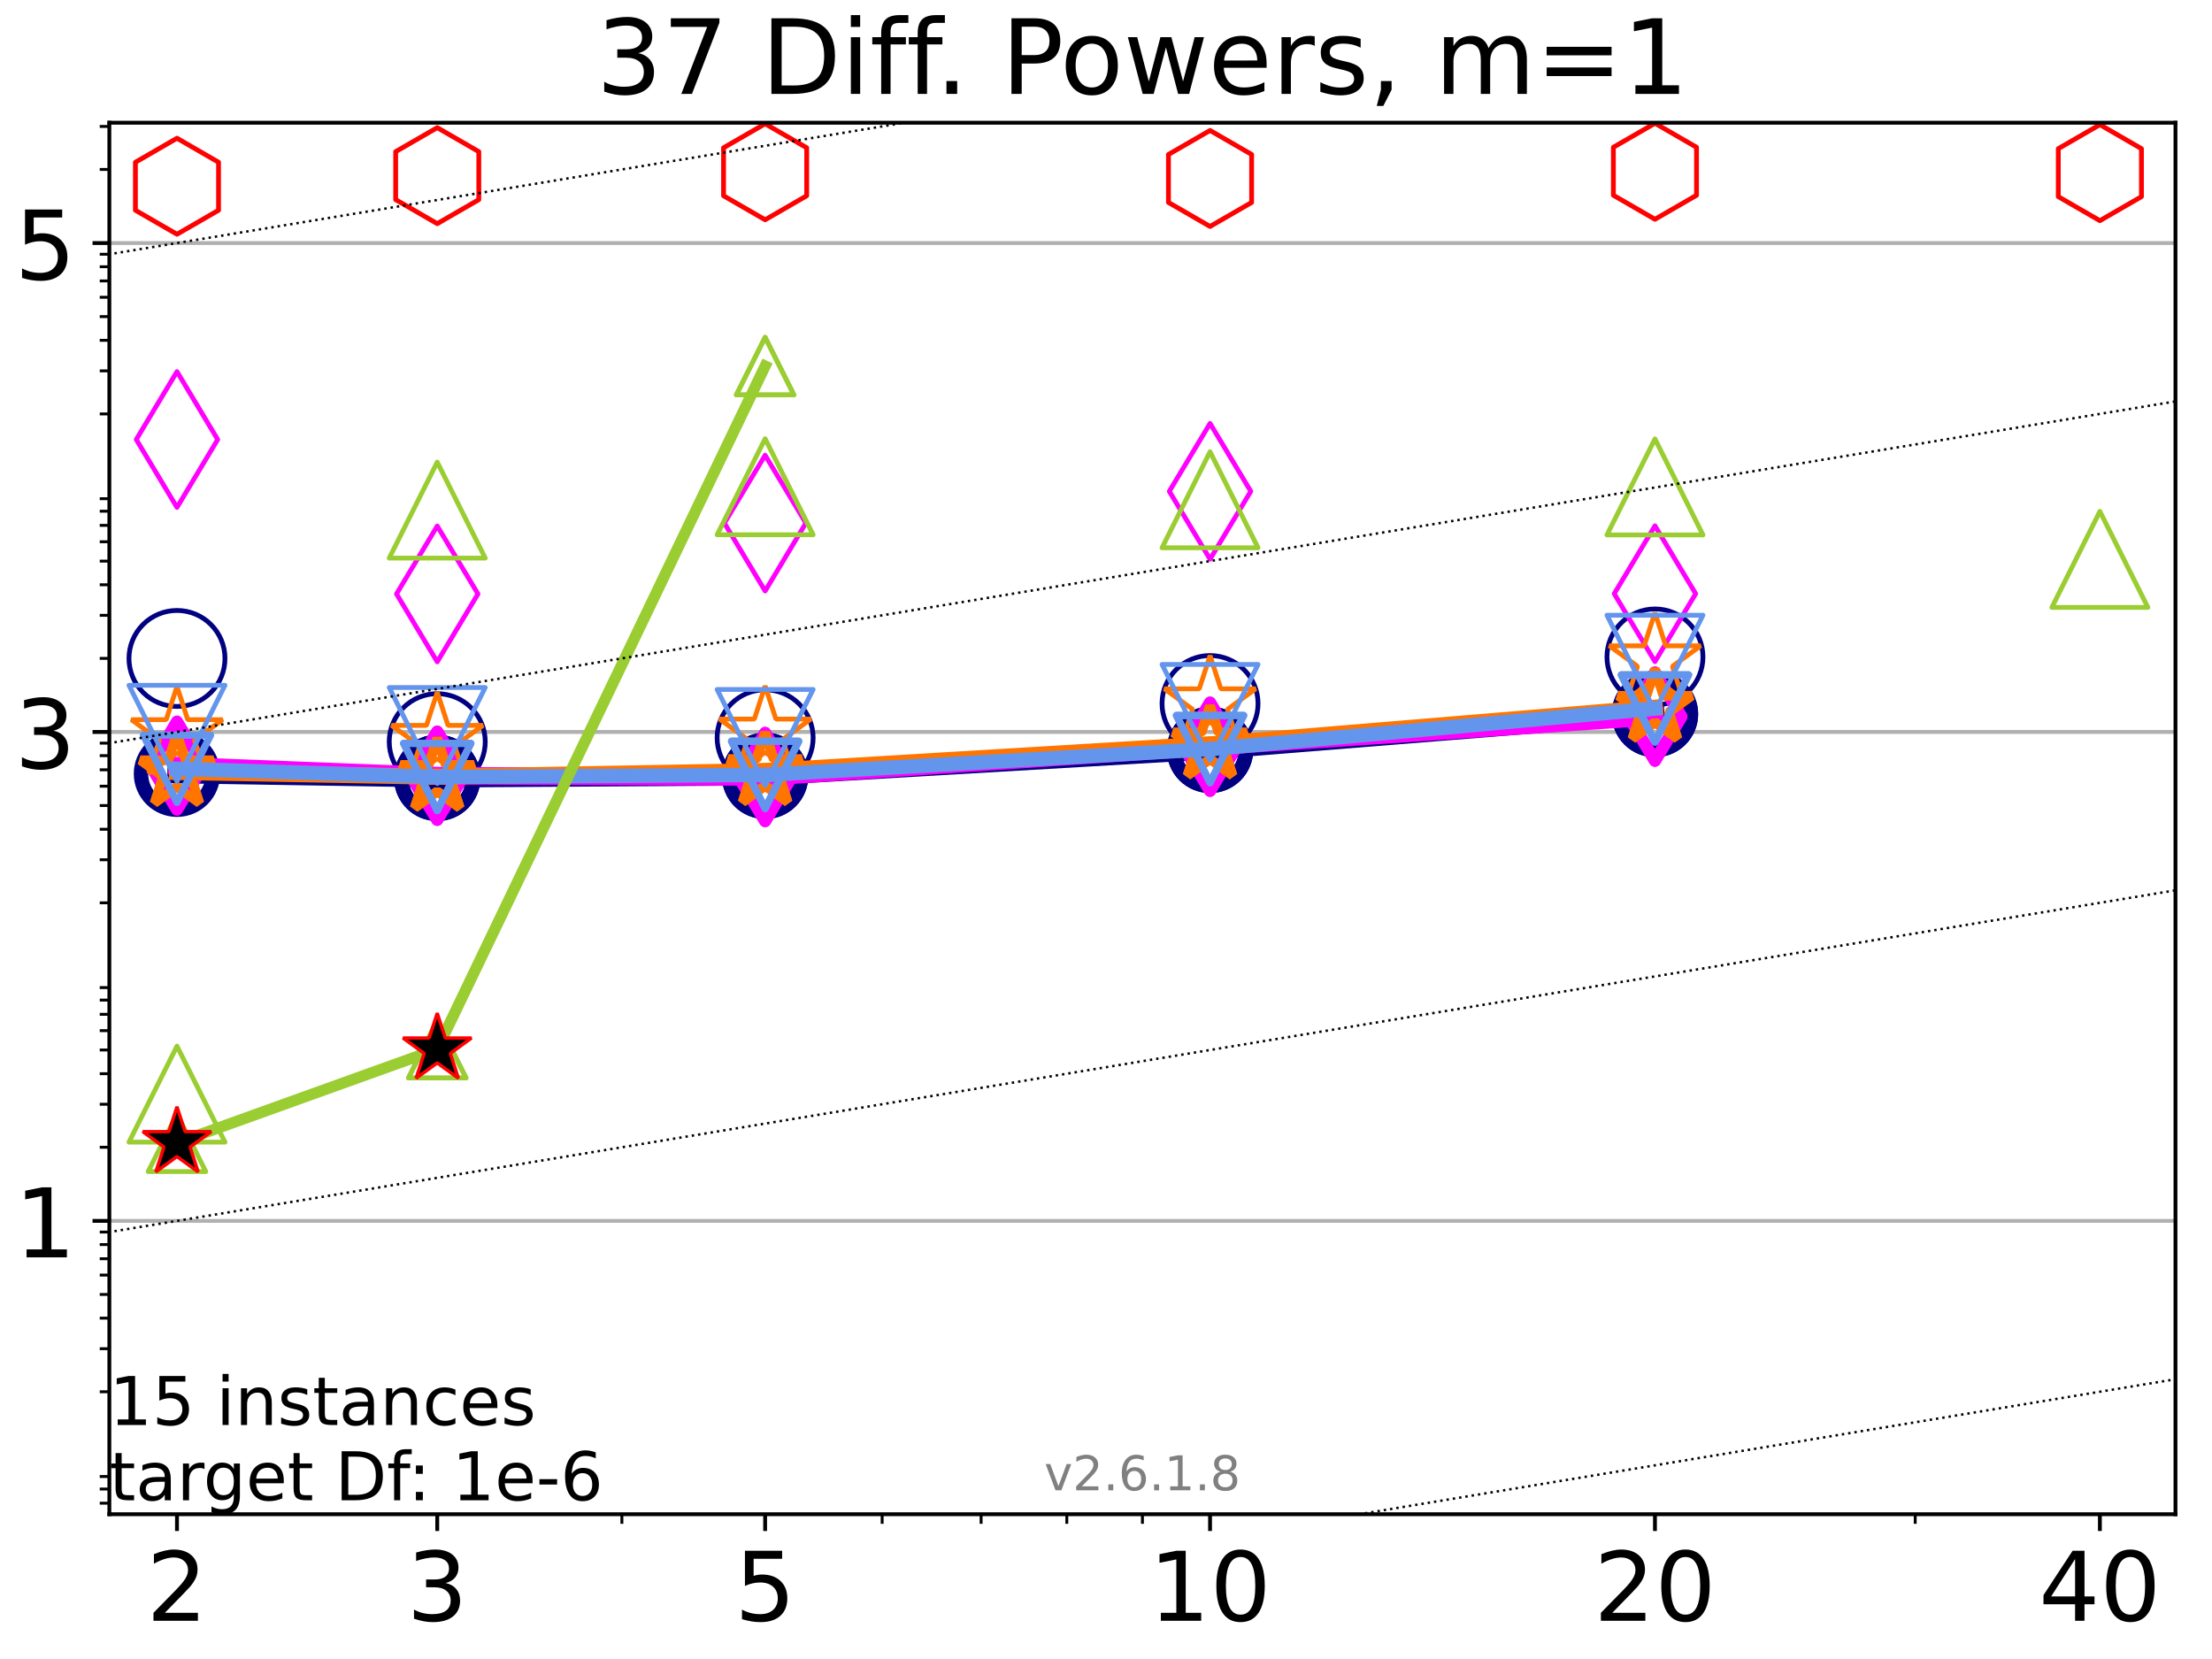 <?xml version="1.0" encoding="utf-8" standalone="no"?>
<!DOCTYPE svg PUBLIC "-//W3C//DTD SVG 1.1//EN"
  "http://www.w3.org/Graphics/SVG/1.1/DTD/svg11.dtd">
<!-- Created with matplotlib (https://matplotlib.org/) -->
<svg height="345.6pt" version="1.1" viewBox="0 0 460.8 345.6" width="460.8pt" xmlns="http://www.w3.org/2000/svg" xmlns:xlink="http://www.w3.org/1999/xlink">
 <defs>
  <style type="text/css">*{stroke-linecap:butt;stroke-linejoin:round;}</style>
 </defs>
 <g id="figure_1">
  <g id="patch_1">
   <path d="M 0 345.6 
L 460.8 345.6 
L 460.8 0 
L 0 0 
z
" style="fill:#ffffff;"/>
  </g>
  <g id="axes_1">
   <g id="patch_2">
    <path d="M 22.78 315.44 
L 453.192 315.44 
L 453.192 25.56 
L 22.78 25.56 
z
" style="fill:#ffffff;"/>
   </g>
   <g id="matplotlib.axis_1">
    <g id="xtick_1">
     <g id="line2d_1">
      <defs>
       <path d="M 0 0 
L 0 3.5 
" id="mad4f444650" style="stroke:#000000;stroke-width:0.8;"/>
      </defs>
      <g>
       <use style="stroke:#000000;stroke-width:0.8;" x="36.868" xlink:href="#mad4f444650" y="315.44"/>
      </g>
     </g>
     <g id="text_1">
      <!-- 2 -->
      <g transform="translate(30.506 337.637)scale(0.2 -0.2)">
       <defs>
        <path d="M 19.188 8.297 
L 53.609 8.297 
L 53.609 0 
L 7.328 0 
L 7.328 8.297 
Q 12.938 14.109 22.625 23.891 
Q 32.328 33.688 34.812 36.531 
Q 39.547 41.844 41.422 45.531 
Q 43.312 49.219 43.312 52.781 
Q 43.312 58.594 39.234 62.25 
Q 35.156 65.922 28.609 65.922 
Q 23.969 65.922 18.812 64.312 
Q 13.672 62.703 7.812 59.422 
L 7.812 69.391 
Q 13.766 71.781 18.938 73 
Q 24.125 74.219 28.422 74.219 
Q 39.75 74.219 46.484 68.547 
Q 53.219 62.891 53.219 53.422 
Q 53.219 48.922 51.531 44.891 
Q 49.859 40.875 45.406 35.406 
Q 44.188 33.984 37.641 27.219 
Q 31.109 20.453 19.188 8.297 
z
" id="DejaVuSans-50"/>
       </defs>
       <use xlink:href="#DejaVuSans-50"/>
      </g>
     </g>
    </g>
    <g id="xtick_2">
     <g id="line2d_2">
      <g>
       <use style="stroke:#000000;stroke-width:0.8;" x="91.085" xlink:href="#mad4f444650" y="315.44"/>
      </g>
     </g>
     <g id="text_2">
      <!-- 3 -->
      <g transform="translate(84.723 337.637)scale(0.2 -0.2)">
       <defs>
        <path d="M 40.578 39.312 
Q 47.656 37.797 51.625 33 
Q 55.609 28.219 55.609 21.188 
Q 55.609 10.406 48.188 4.484 
Q 40.766 -1.422 27.094 -1.422 
Q 22.516 -1.422 17.656 -0.516 
Q 12.797 0.391 7.625 2.203 
L 7.625 11.719 
Q 11.719 9.328 16.594 8.109 
Q 21.484 6.891 26.812 6.891 
Q 36.078 6.891 40.938 10.547 
Q 45.797 14.203 45.797 21.188 
Q 45.797 27.641 41.281 31.266 
Q 36.766 34.906 28.719 34.906 
L 20.219 34.906 
L 20.219 43.016 
L 29.109 43.016 
Q 36.375 43.016 40.234 45.922 
Q 44.094 48.828 44.094 54.297 
Q 44.094 59.906 40.109 62.906 
Q 36.141 65.922 28.719 65.922 
Q 24.656 65.922 20.016 65.031 
Q 15.375 64.156 9.812 62.312 
L 9.812 71.094 
Q 15.438 72.656 20.344 73.438 
Q 25.25 74.219 29.594 74.219 
Q 40.828 74.219 47.359 69.109 
Q 53.906 64.016 53.906 55.328 
Q 53.906 49.266 50.438 45.094 
Q 46.969 40.922 40.578 39.312 
z
" id="DejaVuSans-51"/>
       </defs>
       <use xlink:href="#DejaVuSans-51"/>
      </g>
     </g>
    </g>
    <g id="xtick_3">
     <g id="line2d_3">
      <g>
       <use style="stroke:#000000;stroke-width:0.8;" x="159.39" xlink:href="#mad4f444650" y="315.44"/>
      </g>
     </g>
     <g id="text_3">
      <!-- 5 -->
      <g transform="translate(153.028 337.637)scale(0.2 -0.2)">
       <defs>
        <path d="M 10.797 72.906 
L 49.516 72.906 
L 49.516 64.594 
L 19.828 64.594 
L 19.828 46.734 
Q 21.969 47.469 24.109 47.828 
Q 26.266 48.188 28.422 48.188 
Q 40.625 48.188 47.75 41.5 
Q 54.891 34.812 54.891 23.391 
Q 54.891 11.625 47.562 5.094 
Q 40.234 -1.422 26.906 -1.422 
Q 22.312 -1.422 17.547 -0.641 
Q 12.797 0.141 7.719 1.703 
L 7.719 11.625 
Q 12.109 9.234 16.797 8.062 
Q 21.484 6.891 26.703 6.891 
Q 35.156 6.891 40.078 11.328 
Q 45.016 15.766 45.016 23.391 
Q 45.016 31 40.078 35.438 
Q 35.156 39.891 26.703 39.891 
Q 22.75 39.891 18.812 39.016 
Q 14.891 38.141 10.797 36.281 
z
" id="DejaVuSans-53"/>
       </defs>
       <use xlink:href="#DejaVuSans-53"/>
      </g>
     </g>
    </g>
    <g id="xtick_4">
     <g id="line2d_4">
      <g>
       <use style="stroke:#000000;stroke-width:0.8;" x="252.074" xlink:href="#mad4f444650" y="315.44"/>
      </g>
     </g>
     <g id="text_4">
      <!-- 10 -->
      <g transform="translate(239.349 337.637)scale(0.2 -0.2)">
       <defs>
        <path d="M 12.406 8.297 
L 28.516 8.297 
L 28.516 63.922 
L 10.984 60.406 
L 10.984 69.391 
L 28.422 72.906 
L 38.281 72.906 
L 38.281 8.297 
L 54.391 8.297 
L 54.391 0 
L 12.406 0 
z
" id="DejaVuSans-49"/>
        <path d="M 31.781 66.406 
Q 24.172 66.406 20.328 58.906 
Q 16.5 51.422 16.5 36.375 
Q 16.5 21.391 20.328 13.891 
Q 24.172 6.391 31.781 6.391 
Q 39.453 6.391 43.281 13.891 
Q 47.125 21.391 47.125 36.375 
Q 47.125 51.422 43.281 58.906 
Q 39.453 66.406 31.781 66.406 
z
M 31.781 74.219 
Q 44.047 74.219 50.516 64.516 
Q 56.984 54.828 56.984 36.375 
Q 56.984 17.969 50.516 8.266 
Q 44.047 -1.422 31.781 -1.422 
Q 19.531 -1.422 13.062 8.266 
Q 6.594 17.969 6.594 36.375 
Q 6.594 54.828 13.062 64.516 
Q 19.531 74.219 31.781 74.219 
z
" id="DejaVuSans-48"/>
       </defs>
       <use xlink:href="#DejaVuSans-49"/>
       <use x="63.623" xlink:href="#DejaVuSans-48"/>
      </g>
     </g>
    </g>
    <g id="xtick_5">
     <g id="line2d_5">
      <g>
       <use style="stroke:#000000;stroke-width:0.8;" x="344.758" xlink:href="#mad4f444650" y="315.44"/>
      </g>
     </g>
     <g id="text_5">
      <!-- 20 -->
      <g transform="translate(332.033 337.637)scale(0.2 -0.2)">
       <use xlink:href="#DejaVuSans-50"/>
       <use x="63.623" xlink:href="#DejaVuSans-48"/>
      </g>
     </g>
    </g>
    <g id="xtick_6">
     <g id="line2d_6">
      <g>
       <use style="stroke:#000000;stroke-width:0.8;" x="437.443" xlink:href="#mad4f444650" y="315.44"/>
      </g>
     </g>
     <g id="text_6">
      <!-- 40 -->
      <g transform="translate(424.718 337.637)scale(0.2 -0.2)">
       <defs>
        <path d="M 37.797 64.312 
L 12.891 25.391 
L 37.797 25.391 
z
M 35.203 72.906 
L 47.609 72.906 
L 47.609 25.391 
L 58.016 25.391 
L 58.016 17.188 
L 47.609 17.188 
L 47.609 0 
L 37.797 0 
L 37.797 17.188 
L 4.891 17.188 
L 4.891 26.703 
z
" id="DejaVuSans-52"/>
       </defs>
       <use xlink:href="#DejaVuSans-52"/>
       <use x="63.623" xlink:href="#DejaVuSans-48"/>
      </g>
     </g>
    </g>
    <g id="xtick_7">
     <g id="line2d_7">
      <defs>
       <path d="M 0 0 
L 0 2 
" id="m90a7a5f517" style="stroke:#000000;stroke-width:0.6;"/>
      </defs>
      <g>
       <use style="stroke:#000000;stroke-width:0.6;" x="129.552" xlink:href="#m90a7a5f517" y="315.44"/>
      </g>
     </g>
    </g>
    <g id="xtick_8">
     <g id="line2d_8">
      <g>
       <use style="stroke:#000000;stroke-width:0.6;" x="183.769" xlink:href="#m90a7a5f517" y="315.44"/>
      </g>
     </g>
    </g>
    <g id="xtick_9">
     <g id="line2d_9">
      <g>
       <use style="stroke:#000000;stroke-width:0.6;" x="204.381" xlink:href="#m90a7a5f517" y="315.44"/>
      </g>
     </g>
    </g>
    <g id="xtick_10">
     <g id="line2d_10">
      <g>
       <use style="stroke:#000000;stroke-width:0.6;" x="222.237" xlink:href="#m90a7a5f517" y="315.44"/>
      </g>
     </g>
    </g>
    <g id="xtick_11">
     <g id="line2d_11">
      <g>
       <use style="stroke:#000000;stroke-width:0.6;" x="237.986" xlink:href="#m90a7a5f517" y="315.44"/>
      </g>
     </g>
    </g>
    <g id="xtick_12">
     <g id="line2d_12">
      <g>
       <use style="stroke:#000000;stroke-width:0.6;" x="398.975" xlink:href="#m90a7a5f517" y="315.44"/>
      </g>
     </g>
    </g>
   </g>
   <g id="matplotlib.axis_2">
    <g id="ytick_1">
     <g id="line2d_13">
      <path clip-path="url(#p03f5620f26)" d="M 22.78 254.33 
L 453.192 254.33 
" style="fill:none;stroke:#b0b0b0;stroke-linecap:square;stroke-width:0.8;"/>
     </g>
     <g id="line2d_14">
      <defs>
       <path d="M 0 0 
L -3.5 0 
" id="me584ce0403" style="stroke:#000000;stroke-width:0.8;"/>
      </defs>
      <g>
       <use style="stroke:#000000;stroke-width:0.8;" x="22.78" xlink:href="#me584ce0403" y="254.33"/>
      </g>
     </g>
     <g id="text_7">
      <!-- 1 -->
      <g transform="translate(3.055 261.929)scale(0.2 -0.2)">
       <use xlink:href="#DejaVuSans-49"/>
      </g>
     </g>
    </g>
    <g id="ytick_2">
     <g id="line2d_15">
      <path clip-path="url(#p03f5620f26)" d="M 22.78 152.481 
L 453.192 152.481 
" style="fill:none;stroke:#b0b0b0;stroke-linecap:square;stroke-width:0.8;"/>
     </g>
     <g id="line2d_16">
      <g>
       <use style="stroke:#000000;stroke-width:0.8;" x="22.78" xlink:href="#me584ce0403" y="152.481"/>
      </g>
     </g>
     <g id="text_8">
      <!-- 3 -->
      <g transform="translate(3.055 160.079)scale(0.2 -0.2)">
       <use xlink:href="#DejaVuSans-51"/>
      </g>
     </g>
    </g>
    <g id="ytick_3">
     <g id="line2d_17">
      <path clip-path="url(#p03f5620f26)" d="M 22.78 50.631 
L 453.192 50.631 
" style="fill:none;stroke:#b0b0b0;stroke-linecap:square;stroke-width:0.8;"/>
     </g>
     <g id="line2d_18">
      <g>
       <use style="stroke:#000000;stroke-width:0.8;" x="22.78" xlink:href="#me584ce0403" y="50.631"/>
      </g>
     </g>
     <g id="text_9">
      <!-- 5 -->
      <g transform="translate(3.055 58.23)scale(0.2 -0.2)">
       <use xlink:href="#DejaVuSans-53"/>
      </g>
     </g>
    </g>
    <g id="ytick_4">
     <g id="line2d_19">
      <defs>
       <path d="M 0 0 
L -2 0 
" id="m2e95dcf66e" style="stroke:#000000;stroke-width:0.6;"/>
      </defs>
      <g>
       <use style="stroke:#000000;stroke-width:0.6;" x="22.78" xlink:href="#m2e95dcf66e" y="313.143"/>
      </g>
     </g>
    </g>
    <g id="ytick_5">
     <g id="line2d_20">
      <g>
       <use style="stroke:#000000;stroke-width:0.6;" x="22.78" xlink:href="#m2e95dcf66e" y="310.19"/>
      </g>
     </g>
    </g>
    <g id="ytick_6">
     <g id="line2d_21">
      <g>
       <use style="stroke:#000000;stroke-width:0.6;" x="22.78" xlink:href="#m2e95dcf66e" y="307.585"/>
      </g>
     </g>
    </g>
    <g id="ytick_7">
     <g id="line2d_22">
      <g>
       <use style="stroke:#000000;stroke-width:0.6;" x="22.78" xlink:href="#m2e95dcf66e" y="289.925"/>
      </g>
     </g>
    </g>
    <g id="ytick_8">
     <g id="line2d_23">
      <g>
       <use style="stroke:#000000;stroke-width:0.6;" x="22.78" xlink:href="#m2e95dcf66e" y="280.958"/>
      </g>
     </g>
    </g>
    <g id="ytick_9">
     <g id="line2d_24">
      <g>
       <use style="stroke:#000000;stroke-width:0.6;" x="22.78" xlink:href="#m2e95dcf66e" y="274.595"/>
      </g>
     </g>
    </g>
    <g id="ytick_10">
     <g id="line2d_25">
      <g>
       <use style="stroke:#000000;stroke-width:0.6;" x="22.78" xlink:href="#m2e95dcf66e" y="269.66"/>
      </g>
     </g>
    </g>
    <g id="ytick_11">
     <g id="line2d_26">
      <g>
       <use style="stroke:#000000;stroke-width:0.6;" x="22.78" xlink:href="#m2e95dcf66e" y="265.628"/>
      </g>
     </g>
    </g>
    <g id="ytick_12">
     <g id="line2d_27">
      <g>
       <use style="stroke:#000000;stroke-width:0.6;" x="22.78" xlink:href="#m2e95dcf66e" y="262.219"/>
      </g>
     </g>
    </g>
    <g id="ytick_13">
     <g id="line2d_28">
      <g>
       <use style="stroke:#000000;stroke-width:0.6;" x="22.78" xlink:href="#m2e95dcf66e" y="259.265"/>
      </g>
     </g>
    </g>
    <g id="ytick_14">
     <g id="line2d_29">
      <g>
       <use style="stroke:#000000;stroke-width:0.6;" x="22.78" xlink:href="#m2e95dcf66e" y="256.66"/>
      </g>
     </g>
    </g>
    <g id="ytick_15">
     <g id="line2d_30">
      <g>
       <use style="stroke:#000000;stroke-width:0.6;" x="22.78" xlink:href="#m2e95dcf66e" y="239"/>
      </g>
     </g>
    </g>
    <g id="ytick_16">
     <g id="line2d_31">
      <g>
       <use style="stroke:#000000;stroke-width:0.6;" x="22.78" xlink:href="#m2e95dcf66e" y="230.033"/>
      </g>
     </g>
    </g>
    <g id="ytick_17">
     <g id="line2d_32">
      <g>
       <use style="stroke:#000000;stroke-width:0.6;" x="22.78" xlink:href="#m2e95dcf66e" y="223.671"/>
      </g>
     </g>
    </g>
    <g id="ytick_18">
     <g id="line2d_33">
      <g>
       <use style="stroke:#000000;stroke-width:0.6;" x="22.78" xlink:href="#m2e95dcf66e" y="218.735"/>
      </g>
     </g>
    </g>
    <g id="ytick_19">
     <g id="line2d_34">
      <g>
       <use style="stroke:#000000;stroke-width:0.6;" x="22.78" xlink:href="#m2e95dcf66e" y="214.703"/>
      </g>
     </g>
    </g>
    <g id="ytick_20">
     <g id="line2d_35">
      <g>
       <use style="stroke:#000000;stroke-width:0.6;" x="22.78" xlink:href="#m2e95dcf66e" y="211.294"/>
      </g>
     </g>
    </g>
    <g id="ytick_21">
     <g id="line2d_36">
      <g>
       <use style="stroke:#000000;stroke-width:0.6;" x="22.78" xlink:href="#m2e95dcf66e" y="208.341"/>
      </g>
     </g>
    </g>
    <g id="ytick_22">
     <g id="line2d_37">
      <g>
       <use style="stroke:#000000;stroke-width:0.6;" x="22.78" xlink:href="#m2e95dcf66e" y="205.736"/>
      </g>
     </g>
    </g>
    <g id="ytick_23">
     <g id="line2d_38">
      <g>
       <use style="stroke:#000000;stroke-width:0.6;" x="22.78" xlink:href="#m2e95dcf66e" y="188.076"/>
      </g>
     </g>
    </g>
    <g id="ytick_24">
     <g id="line2d_39">
      <g>
       <use style="stroke:#000000;stroke-width:0.6;" x="22.78" xlink:href="#m2e95dcf66e" y="179.108"/>
      </g>
     </g>
    </g>
    <g id="ytick_25">
     <g id="line2d_40">
      <g>
       <use style="stroke:#000000;stroke-width:0.6;" x="22.78" xlink:href="#m2e95dcf66e" y="172.746"/>
      </g>
     </g>
    </g>
    <g id="ytick_26">
     <g id="line2d_41">
      <g>
       <use style="stroke:#000000;stroke-width:0.6;" x="22.78" xlink:href="#m2e95dcf66e" y="167.811"/>
      </g>
     </g>
    </g>
    <g id="ytick_27">
     <g id="line2d_42">
      <g>
       <use style="stroke:#000000;stroke-width:0.6;" x="22.78" xlink:href="#m2e95dcf66e" y="163.778"/>
      </g>
     </g>
    </g>
    <g id="ytick_28">
     <g id="line2d_43">
      <g>
       <use style="stroke:#000000;stroke-width:0.6;" x="22.78" xlink:href="#m2e95dcf66e" y="160.369"/>
      </g>
     </g>
    </g>
    <g id="ytick_29">
     <g id="line2d_44">
      <g>
       <use style="stroke:#000000;stroke-width:0.6;" x="22.78" xlink:href="#m2e95dcf66e" y="157.416"/>
      </g>
     </g>
    </g>
    <g id="ytick_30">
     <g id="line2d_45">
      <g>
       <use style="stroke:#000000;stroke-width:0.6;" x="22.78" xlink:href="#m2e95dcf66e" y="154.811"/>
      </g>
     </g>
    </g>
    <g id="ytick_31">
     <g id="line2d_46">
      <g>
       <use style="stroke:#000000;stroke-width:0.6;" x="22.78" xlink:href="#m2e95dcf66e" y="137.151"/>
      </g>
     </g>
    </g>
    <g id="ytick_32">
     <g id="line2d_47">
      <g>
       <use style="stroke:#000000;stroke-width:0.6;" x="22.78" xlink:href="#m2e95dcf66e" y="128.184"/>
      </g>
     </g>
    </g>
    <g id="ytick_33">
     <g id="line2d_48">
      <g>
       <use style="stroke:#000000;stroke-width:0.6;" x="22.78" xlink:href="#m2e95dcf66e" y="121.821"/>
      </g>
     </g>
    </g>
    <g id="ytick_34">
     <g id="line2d_49">
      <g>
       <use style="stroke:#000000;stroke-width:0.6;" x="22.78" xlink:href="#m2e95dcf66e" y="116.886"/>
      </g>
     </g>
    </g>
    <g id="ytick_35">
     <g id="line2d_50">
      <g>
       <use style="stroke:#000000;stroke-width:0.6;" x="22.78" xlink:href="#m2e95dcf66e" y="112.854"/>
      </g>
     </g>
    </g>
    <g id="ytick_36">
     <g id="line2d_51">
      <g>
       <use style="stroke:#000000;stroke-width:0.6;" x="22.78" xlink:href="#m2e95dcf66e" y="109.444"/>
      </g>
     </g>
    </g>
    <g id="ytick_37">
     <g id="line2d_52">
      <g>
       <use style="stroke:#000000;stroke-width:0.6;" x="22.78" xlink:href="#m2e95dcf66e" y="106.491"/>
      </g>
     </g>
    </g>
    <g id="ytick_38">
     <g id="line2d_53">
      <g>
       <use style="stroke:#000000;stroke-width:0.6;" x="22.78" xlink:href="#m2e95dcf66e" y="103.886"/>
      </g>
     </g>
    </g>
    <g id="ytick_39">
     <g id="line2d_54">
      <g>
       <use style="stroke:#000000;stroke-width:0.6;" x="22.78" xlink:href="#m2e95dcf66e" y="86.226"/>
      </g>
     </g>
    </g>
    <g id="ytick_40">
     <g id="line2d_55">
      <g>
       <use style="stroke:#000000;stroke-width:0.6;" x="22.78" xlink:href="#m2e95dcf66e" y="77.259"/>
      </g>
     </g>
    </g>
    <g id="ytick_41">
     <g id="line2d_56">
      <g>
       <use style="stroke:#000000;stroke-width:0.6;" x="22.78" xlink:href="#m2e95dcf66e" y="70.896"/>
      </g>
     </g>
    </g>
    <g id="ytick_42">
     <g id="line2d_57">
      <g>
       <use style="stroke:#000000;stroke-width:0.6;" x="22.78" xlink:href="#m2e95dcf66e" y="65.961"/>
      </g>
     </g>
    </g>
    <g id="ytick_43">
     <g id="line2d_58">
      <g>
       <use style="stroke:#000000;stroke-width:0.6;" x="22.78" xlink:href="#m2e95dcf66e" y="61.929"/>
      </g>
     </g>
    </g>
    <g id="ytick_44">
     <g id="line2d_59">
      <g>
       <use style="stroke:#000000;stroke-width:0.6;" x="22.78" xlink:href="#m2e95dcf66e" y="58.52"/>
      </g>
     </g>
    </g>
    <g id="ytick_45">
     <g id="line2d_60">
      <g>
       <use style="stroke:#000000;stroke-width:0.6;" x="22.78" xlink:href="#m2e95dcf66e" y="55.566"/>
      </g>
     </g>
    </g>
    <g id="ytick_46">
     <g id="line2d_61">
      <g>
       <use style="stroke:#000000;stroke-width:0.6;" x="22.78" xlink:href="#m2e95dcf66e" y="52.961"/>
      </g>
     </g>
    </g>
    <g id="ytick_47">
     <g id="line2d_62">
      <g>
       <use style="stroke:#000000;stroke-width:0.6;" x="22.78" xlink:href="#m2e95dcf66e" y="35.301"/>
      </g>
     </g>
    </g>
    <g id="ytick_48">
     <g id="line2d_63">
      <g>
       <use style="stroke:#000000;stroke-width:0.6;" x="22.78" xlink:href="#m2e95dcf66e" y="26.334"/>
      </g>
     </g>
    </g>
   </g>
   <g id="line2d_64">
    <path clip-path="url(#p03f5620f26)" d="M 36.868 161.181 
L 91.085 162.044 
" style="fill:none;stroke:#000080;stroke-linecap:square;stroke-width:4;"/>
    <defs>
     <path d="M 0 7.5 
C 1.989 7.5 3.897 6.71 5.303 5.303 
C 6.71 3.897 7.5 1.989 7.5 0 
C 7.5 -1.989 6.71 -3.897 5.303 -5.303 
C 3.897 -6.71 1.989 -7.5 0 -7.5 
C -1.989 -7.5 -3.897 -6.71 -5.303 -5.303 
C -6.71 -3.897 -7.5 -1.989 -7.5 0 
C -7.5 1.989 -6.71 3.897 -5.303 5.303 
C -3.897 6.71 -1.989 7.5 0 7.5 
z
" id="m064b24ec48" style="stroke:#000080;stroke-width:3;"/>
    </defs>
    <g clip-path="url(#p03f5620f26)">
     <use style="fill-opacity:0;stroke:#000080;stroke-width:3;" x="36.868" xlink:href="#m064b24ec48" y="161.181"/>
     <use style="fill-opacity:0;stroke:#000080;stroke-width:3;" x="91.085" xlink:href="#m064b24ec48" y="162.044"/>
    </g>
   </g>
   <g id="line2d_65">
    <path clip-path="url(#p03f5620f26)" d="M 91.085 162.044 
L 159.39 161.624 
" style="fill:none;stroke:#000080;stroke-linecap:square;stroke-width:4;"/>
    <g clip-path="url(#p03f5620f26)">
     <use style="fill-opacity:0;stroke:#000080;stroke-width:3;" x="91.085" xlink:href="#m064b24ec48" y="162.044"/>
     <use style="fill-opacity:0;stroke:#000080;stroke-width:3;" x="159.39" xlink:href="#m064b24ec48" y="161.624"/>
    </g>
   </g>
   <g id="line2d_66">
    <path clip-path="url(#p03f5620f26)" d="M 159.39 161.624 
L 252.074 156.208 
" style="fill:none;stroke:#000080;stroke-linecap:square;stroke-width:4;"/>
    <g clip-path="url(#p03f5620f26)">
     <use style="fill-opacity:0;stroke:#000080;stroke-width:3;" x="159.39" xlink:href="#m064b24ec48" y="161.624"/>
     <use style="fill-opacity:0;stroke:#000080;stroke-width:3;" x="252.074" xlink:href="#m064b24ec48" y="156.208"/>
    </g>
   </g>
   <g id="line2d_67">
    <path clip-path="url(#p03f5620f26)" d="M 252.074 156.208 
L 344.758 148.75 
" style="fill:none;stroke:#000080;stroke-linecap:square;stroke-width:4;"/>
    <g clip-path="url(#p03f5620f26)">
     <use style="fill-opacity:0;stroke:#000080;stroke-width:3;" x="252.074" xlink:href="#m064b24ec48" y="156.208"/>
     <use style="fill-opacity:0;stroke:#000080;stroke-width:3;" x="344.758" xlink:href="#m064b24ec48" y="148.75"/>
    </g>
   </g>
   <g id="line2d_68">
    <path clip-path="url(#p03f5620f26)" d="M 344.758 148.75 
" style="fill:none;stroke:#000080;stroke-linecap:square;stroke-width:4;"/>
    <g clip-path="url(#p03f5620f26)">
     <use style="fill-opacity:0;stroke:#000080;stroke-width:3;" x="344.758" xlink:href="#m064b24ec48" y="148.75"/>
    </g>
   </g>
   <g id="line2d_69"/>
   <g id="line2d_70">
    <defs>
     <path d="M 0 10 
C 2.652 10 5.196 8.946 7.071 7.071 
C 8.946 5.196 10 2.652 10 0 
C 10 -2.652 8.946 -5.196 7.071 -7.071 
C 5.196 -8.946 2.652 -10 0 -10 
C -2.652 -10 -5.196 -8.946 -7.071 -7.071 
C -8.946 -5.196 -10 -2.652 -10 0 
C -10 2.652 -8.946 5.196 -7.071 7.071 
C -5.196 8.946 -2.652 10 0 10 
z
" id="m01243f7529" style="stroke:#000080;"/>
    </defs>
    <g clip-path="url(#p03f5620f26)">
     <use style="fill-opacity:0;stroke:#000080;" x="36.868" xlink:href="#m01243f7529" y="137.168"/>
     <use style="fill-opacity:0;stroke:#000080;" x="91.085" xlink:href="#m01243f7529" y="154.51"/>
     <use style="fill-opacity:0;stroke:#000080;" x="159.39" xlink:href="#m01243f7529" y="153.695"/>
     <use style="fill-opacity:0;stroke:#000080;" x="252.074" xlink:href="#m01243f7529" y="146.561"/>
     <use style="fill-opacity:0;stroke:#000080;" x="344.758" xlink:href="#m01243f7529" y="136.859"/>
    </g>
   </g>
   <g id="line2d_71">
    <path clip-path="url(#p03f5620f26)" d="M 36.868 159.499 
L 91.085 161.598 
" style="fill:none;stroke:#ff00ff;stroke-linecap:square;stroke-width:3.667;"/>
    <defs>
     <path d="M -0 9.192 
L 5.515 0 
L 0 -9.192 
L -5.515 -0 
z
" id="m9a59ef3638" style="stroke:#ff00ff;stroke-linejoin:miter;stroke-width:2.5;"/>
    </defs>
    <g clip-path="url(#p03f5620f26)">
     <use style="fill-opacity:0;stroke:#ff00ff;stroke-linejoin:miter;stroke-width:2.5;" x="36.868" xlink:href="#m9a59ef3638" y="159.499"/>
     <use style="fill-opacity:0;stroke:#ff00ff;stroke-linejoin:miter;stroke-width:2.5;" x="91.085" xlink:href="#m9a59ef3638" y="161.598"/>
    </g>
   </g>
   <g id="line2d_72">
    <path clip-path="url(#p03f5620f26)" d="M 91.085 161.598 
L 159.39 161.862 
" style="fill:none;stroke:#ff00ff;stroke-linecap:square;stroke-width:3.667;"/>
    <g clip-path="url(#p03f5620f26)">
     <use style="fill-opacity:0;stroke:#ff00ff;stroke-linejoin:miter;stroke-width:2.5;" x="91.085" xlink:href="#m9a59ef3638" y="161.598"/>
     <use style="fill-opacity:0;stroke:#ff00ff;stroke-linejoin:miter;stroke-width:2.5;" x="159.39" xlink:href="#m9a59ef3638" y="161.862"/>
    </g>
   </g>
   <g id="line2d_73">
    <path clip-path="url(#p03f5620f26)" d="M 159.39 161.862 
L 252.074 155.554 
" style="fill:none;stroke:#ff00ff;stroke-linecap:square;stroke-width:3.667;"/>
    <g clip-path="url(#p03f5620f26)">
     <use style="fill-opacity:0;stroke:#ff00ff;stroke-linejoin:miter;stroke-width:2.5;" x="159.39" xlink:href="#m9a59ef3638" y="161.862"/>
     <use style="fill-opacity:0;stroke:#ff00ff;stroke-linejoin:miter;stroke-width:2.5;" x="252.074" xlink:href="#m9a59ef3638" y="155.554"/>
    </g>
   </g>
   <g id="line2d_74">
    <path clip-path="url(#p03f5620f26)" d="M 252.074 155.554 
L 344.758 149.289 
" style="fill:none;stroke:#ff00ff;stroke-linecap:square;stroke-width:3.667;"/>
    <g clip-path="url(#p03f5620f26)">
     <use style="fill-opacity:0;stroke:#ff00ff;stroke-linejoin:miter;stroke-width:2.5;" x="252.074" xlink:href="#m9a59ef3638" y="155.554"/>
     <use style="fill-opacity:0;stroke:#ff00ff;stroke-linejoin:miter;stroke-width:2.5;" x="344.758" xlink:href="#m9a59ef3638" y="149.289"/>
    </g>
   </g>
   <g id="line2d_75">
    <path clip-path="url(#p03f5620f26)" d="M 344.758 149.289 
" style="fill:none;stroke:#ff00ff;stroke-linecap:square;stroke-width:3.667;"/>
    <g clip-path="url(#p03f5620f26)">
     <use style="fill-opacity:0;stroke:#ff00ff;stroke-linejoin:miter;stroke-width:2.5;" x="344.758" xlink:href="#m9a59ef3638" y="149.289"/>
    </g>
   </g>
   <g id="line2d_76"/>
   <g id="line2d_77">
    <defs>
     <path d="M -0 14.142 
L 8.485 0 
L -0 -14.142 
L -8.485 -0 
z
" id="ma335696e97" style="stroke:#ff00ff;stroke-linejoin:miter;"/>
    </defs>
    <g clip-path="url(#p03f5620f26)">
     <use style="fill-opacity:0;stroke:#ff00ff;stroke-linejoin:miter;" x="36.868" xlink:href="#ma335696e97" y="91.559"/>
     <use style="fill-opacity:0;stroke:#ff00ff;stroke-linejoin:miter;" x="91.085" xlink:href="#ma335696e97" y="123.727"/>
     <use style="fill-opacity:0;stroke:#ff00ff;stroke-linejoin:miter;" x="159.39" xlink:href="#ma335696e97" y="108.971"/>
     <use style="fill-opacity:0;stroke:#ff00ff;stroke-linejoin:miter;" x="252.074" xlink:href="#ma335696e97" y="102.349"/>
     <use style="fill-opacity:0;stroke:#ff00ff;stroke-linejoin:miter;" x="344.758" xlink:href="#ma335696e97" y="123.683"/>
    </g>
   </g>
   <g id="line2d_78">
    <path clip-path="url(#p03f5620f26)" d="M 36.868 160.832 
L 91.085 161.812 
" style="fill:none;stroke:#ff7500;stroke-linecap:square;stroke-width:3.333;"/>
    <defs>
     <path d="M 0 -8 
L -1.796 -2.472 
L -7.608 -2.472 
L -2.906 0.944 
L -4.702 6.472 
L -0 3.056 
L 4.702 6.472 
L 2.906 0.944 
L 7.608 -2.472 
L 1.796 -2.472 
z
" id="m16e4f84ae1" style="stroke:#ff7500;stroke-linejoin:bevel;stroke-width:2;"/>
    </defs>
    <g clip-path="url(#p03f5620f26)">
     <use style="fill-opacity:0;stroke:#ff7500;stroke-linejoin:bevel;stroke-width:2;" x="36.868" xlink:href="#m16e4f84ae1" y="160.832"/>
     <use style="fill-opacity:0;stroke:#ff7500;stroke-linejoin:bevel;stroke-width:2;" x="91.085" xlink:href="#m16e4f84ae1" y="161.812"/>
    </g>
   </g>
   <g id="line2d_79">
    <path clip-path="url(#p03f5620f26)" d="M 91.085 161.812 
L 159.39 160.62 
" style="fill:none;stroke:#ff7500;stroke-linecap:square;stroke-width:3.333;"/>
    <g clip-path="url(#p03f5620f26)">
     <use style="fill-opacity:0;stroke:#ff7500;stroke-linejoin:bevel;stroke-width:2;" x="91.085" xlink:href="#m16e4f84ae1" y="161.812"/>
     <use style="fill-opacity:0;stroke:#ff7500;stroke-linejoin:bevel;stroke-width:2;" x="159.39" xlink:href="#m16e4f84ae1" y="160.62"/>
    </g>
   </g>
   <g id="line2d_80">
    <path clip-path="url(#p03f5620f26)" d="M 159.39 160.62 
L 252.074 155.067 
" style="fill:none;stroke:#ff7500;stroke-linecap:square;stroke-width:3.333;"/>
    <g clip-path="url(#p03f5620f26)">
     <use style="fill-opacity:0;stroke:#ff7500;stroke-linejoin:bevel;stroke-width:2;" x="159.39" xlink:href="#m16e4f84ae1" y="160.62"/>
     <use style="fill-opacity:0;stroke:#ff7500;stroke-linejoin:bevel;stroke-width:2;" x="252.074" xlink:href="#m16e4f84ae1" y="155.067"/>
    </g>
   </g>
   <g id="line2d_81">
    <path clip-path="url(#p03f5620f26)" d="M 252.074 155.067 
L 344.758 147.41 
" style="fill:none;stroke:#ff7500;stroke-linecap:square;stroke-width:3.333;"/>
    <g clip-path="url(#p03f5620f26)">
     <use style="fill-opacity:0;stroke:#ff7500;stroke-linejoin:bevel;stroke-width:2;" x="252.074" xlink:href="#m16e4f84ae1" y="155.067"/>
     <use style="fill-opacity:0;stroke:#ff7500;stroke-linejoin:bevel;stroke-width:2;" x="344.758" xlink:href="#m16e4f84ae1" y="147.41"/>
    </g>
   </g>
   <g id="line2d_82">
    <path clip-path="url(#p03f5620f26)" d="M 344.758 147.41 
" style="fill:none;stroke:#ff7500;stroke-linecap:square;stroke-width:3.333;"/>
    <g clip-path="url(#p03f5620f26)">
     <use style="fill-opacity:0;stroke:#ff7500;stroke-linejoin:bevel;stroke-width:2;" x="344.758" xlink:href="#m16e4f84ae1" y="147.41"/>
    </g>
   </g>
   <g id="line2d_83"/>
   <g id="line2d_84">
    <defs>
     <path d="M 0 -10 
L -2.245 -3.09 
L -9.511 -3.09 
L -3.633 1.18 
L -5.878 8.09 
L -0 3.82 
L 5.878 8.09 
L 3.633 1.18 
L 9.511 -3.09 
L 2.245 -3.09 
z
" id="mb48f7f009c" style="stroke:#ff7500;stroke-linejoin:bevel;"/>
    </defs>
    <g clip-path="url(#p03f5620f26)">
     <use style="fill-opacity:0;stroke:#ff7500;stroke-linejoin:bevel;" x="36.868" xlink:href="#mb48f7f009c" y="153.007"/>
     <use style="fill-opacity:0;stroke:#ff7500;stroke-linejoin:bevel;" x="91.085" xlink:href="#mb48f7f009c" y="154.205"/>
     <use style="fill-opacity:0;stroke:#ff7500;stroke-linejoin:bevel;" x="159.39" xlink:href="#mb48f7f009c" y="152.887"/>
     <use style="fill-opacity:0;stroke:#ff7500;stroke-linejoin:bevel;" x="252.074" xlink:href="#mb48f7f009c" y="146.581"/>
     <use style="fill-opacity:0;stroke:#ff7500;stroke-linejoin:bevel;" x="344.758" xlink:href="#mb48f7f009c" y="137.629"/>
    </g>
   </g>
   <g id="line2d_85">
    <path clip-path="url(#p03f5620f26)" d="M 36.868 160.15 
L 91.085 161.858 
" style="fill:none;stroke:#6495ed;stroke-linecap:square;stroke-width:3;"/>
    <defs>
     <path d="M -0 7 
L 7 -7 
L -7 -7 
z
" id="m6e124d7226" style="stroke:#6495ed;stroke-linejoin:miter;stroke-width:1.5;"/>
    </defs>
    <g clip-path="url(#p03f5620f26)">
     <use style="fill-opacity:0;stroke:#6495ed;stroke-linejoin:miter;stroke-width:1.5;" x="36.868" xlink:href="#m6e124d7226" y="160.15"/>
     <use style="fill-opacity:0;stroke:#6495ed;stroke-linejoin:miter;stroke-width:1.5;" x="91.085" xlink:href="#m6e124d7226" y="161.858"/>
    </g>
   </g>
   <g id="line2d_86">
    <path clip-path="url(#p03f5620f26)" d="M 91.085 161.858 
L 159.39 161.413 
" style="fill:none;stroke:#6495ed;stroke-linecap:square;stroke-width:3;"/>
    <g clip-path="url(#p03f5620f26)">
     <use style="fill-opacity:0;stroke:#6495ed;stroke-linejoin:miter;stroke-width:1.5;" x="91.085" xlink:href="#m6e124d7226" y="161.858"/>
     <use style="fill-opacity:0;stroke:#6495ed;stroke-linejoin:miter;stroke-width:1.5;" x="159.39" xlink:href="#m6e124d7226" y="161.413"/>
    </g>
   </g>
   <g id="line2d_87">
    <path clip-path="url(#p03f5620f26)" d="M 159.39 161.413 
L 252.074 156.043 
" style="fill:none;stroke:#6495ed;stroke-linecap:square;stroke-width:3;"/>
    <g clip-path="url(#p03f5620f26)">
     <use style="fill-opacity:0;stroke:#6495ed;stroke-linejoin:miter;stroke-width:1.5;" x="159.39" xlink:href="#m6e124d7226" y="161.413"/>
     <use style="fill-opacity:0;stroke:#6495ed;stroke-linejoin:miter;stroke-width:1.5;" x="252.074" xlink:href="#m6e124d7226" y="156.043"/>
    </g>
   </g>
   <g id="line2d_88">
    <path clip-path="url(#p03f5620f26)" d="M 252.074 156.043 
L 344.758 147.584 
" style="fill:none;stroke:#6495ed;stroke-linecap:square;stroke-width:3;"/>
    <g clip-path="url(#p03f5620f26)">
     <use style="fill-opacity:0;stroke:#6495ed;stroke-linejoin:miter;stroke-width:1.5;" x="252.074" xlink:href="#m6e124d7226" y="156.043"/>
     <use style="fill-opacity:0;stroke:#6495ed;stroke-linejoin:miter;stroke-width:1.5;" x="344.758" xlink:href="#m6e124d7226" y="147.584"/>
    </g>
   </g>
   <g id="line2d_89">
    <path clip-path="url(#p03f5620f26)" d="M 344.758 147.584 
" style="fill:none;stroke:#6495ed;stroke-linecap:square;stroke-width:3;"/>
    <g clip-path="url(#p03f5620f26)">
     <use style="fill-opacity:0;stroke:#6495ed;stroke-linejoin:miter;stroke-width:1.5;" x="344.758" xlink:href="#m6e124d7226" y="147.584"/>
    </g>
   </g>
   <g id="line2d_90"/>
   <g id="line2d_91">
    <defs>
     <path d="M -0 10 
L 10 -10 
L -10 -10 
z
" id="mf6ccbcdcc2" style="stroke:#6495ed;stroke-linejoin:miter;"/>
    </defs>
    <g clip-path="url(#p03f5620f26)">
     <use style="fill-opacity:0;stroke:#6495ed;stroke-linejoin:miter;" x="36.868" xlink:href="#mf6ccbcdcc2" y="152.759"/>
     <use style="fill-opacity:0;stroke:#6495ed;stroke-linejoin:miter;" x="91.085" xlink:href="#mf6ccbcdcc2" y="153.223"/>
     <use style="fill-opacity:0;stroke:#6495ed;stroke-linejoin:miter;" x="159.39" xlink:href="#mf6ccbcdcc2" y="153.629"/>
     <use style="fill-opacity:0;stroke:#6495ed;stroke-linejoin:miter;" x="252.074" xlink:href="#mf6ccbcdcc2" y="148.421"/>
     <use style="fill-opacity:0;stroke:#6495ed;stroke-linejoin:miter;" x="344.758" xlink:href="#mf6ccbcdcc2" y="138.162"/>
    </g>
   </g>
   <g id="line2d_92"/>
   <g id="line2d_93">
    <defs>
     <path d="M 0 -10 
L -8.66 -5 
L -8.66 5 
L -0 10 
L 8.66 5 
L 8.66 -5 
z
" id="m2cf6cfb6f1" style="stroke:#ff0000;stroke-linejoin:miter;"/>
    </defs>
    <g clip-path="url(#p03f5620f26)">
     <use style="fill-opacity:0;stroke:#ff0000;stroke-linejoin:miter;" x="36.868" xlink:href="#m2cf6cfb6f1" y="38.797"/>
     <use style="fill-opacity:0;stroke:#ff0000;stroke-linejoin:miter;" x="91.085" xlink:href="#m2cf6cfb6f1" y="36.591"/>
     <use style="fill-opacity:0;stroke:#ff0000;stroke-linejoin:miter;" x="159.39" xlink:href="#m2cf6cfb6f1" y="35.783"/>
     <use style="fill-opacity:0;stroke:#ff0000;stroke-linejoin:miter;" x="252.074" xlink:href="#m2cf6cfb6f1" y="37.176"/>
     <use style="fill-opacity:0;stroke:#ff0000;stroke-linejoin:miter;" x="344.758" xlink:href="#m2cf6cfb6f1" y="35.679"/>
     <use style="fill-opacity:0;stroke:#ff0000;stroke-linejoin:miter;" x="437.443" xlink:href="#m2cf6cfb6f1" y="35.969"/>
    </g>
   </g>
   <g id="line2d_94">
    <path clip-path="url(#p03f5620f26)" d="M 36.868 238.062 
L 91.085 218.559 
" style="fill:none;stroke:#9acd32;stroke-linecap:square;stroke-width:2.333;"/>
    <defs>
     <path d="M 0 -6 
L -6 6 
L 6 6 
z
" id="m8a352bc565" style="stroke:#9acd32;stroke-linejoin:miter;"/>
    </defs>
    <g clip-path="url(#p03f5620f26)">
     <use style="fill-opacity:0;stroke:#9acd32;stroke-linejoin:miter;" x="36.868" xlink:href="#m8a352bc565" y="238.062"/>
     <use style="fill-opacity:0;stroke:#9acd32;stroke-linejoin:miter;" x="91.085" xlink:href="#m8a352bc565" y="218.559"/>
    </g>
   </g>
   <g id="line2d_95">
    <path clip-path="url(#p03f5620f26)" d="M 91.085 218.559 
L 159.39 76.263 
" style="fill:none;stroke:#9acd32;stroke-linecap:square;stroke-width:2.333;"/>
    <g clip-path="url(#p03f5620f26)">
     <use style="fill-opacity:0;stroke:#9acd32;stroke-linejoin:miter;" x="91.085" xlink:href="#m8a352bc565" y="218.559"/>
     <use style="fill-opacity:0;stroke:#9acd32;stroke-linejoin:miter;" x="159.39" xlink:href="#m8a352bc565" y="76.263"/>
    </g>
   </g>
   <g id="line2d_96">
    <path clip-path="url(#p03f5620f26)" d="M 159.39 76.263 
" style="fill:none;stroke:#9acd32;stroke-linecap:square;stroke-width:2.333;"/>
    <g clip-path="url(#p03f5620f26)">
     <use style="fill-opacity:0;stroke:#9acd32;stroke-linejoin:miter;" x="159.39" xlink:href="#m8a352bc565" y="76.263"/>
    </g>
   </g>
   <g id="line2d_97"/>
   <g id="line2d_98">
    <defs>
     <path d="M 0 -10 
L -10 10 
L 10 10 
z
" id="m7a0b37616d" style="stroke:#9acd32;stroke-linejoin:miter;"/>
    </defs>
    <g clip-path="url(#p03f5620f26)">
     <use style="fill-opacity:0;stroke:#9acd32;stroke-linejoin:miter;" x="36.868" xlink:href="#m7a0b37616d" y="227.925"/>
     <use style="fill-opacity:0;stroke:#9acd32;stroke-linejoin:miter;" x="91.085" xlink:href="#m7a0b37616d" y="106.264"/>
     <use style="fill-opacity:0;stroke:#9acd32;stroke-linejoin:miter;" x="159.39" xlink:href="#m7a0b37616d" y="101.399"/>
     <use style="fill-opacity:0;stroke:#9acd32;stroke-linejoin:miter;" x="252.074" xlink:href="#m7a0b37616d" y="104.112"/>
     <use style="fill-opacity:0;stroke:#9acd32;stroke-linejoin:miter;" x="344.758" xlink:href="#m7a0b37616d" y="101.432"/>
     <use style="fill-opacity:0;stroke:#9acd32;stroke-linejoin:miter;" x="437.443" xlink:href="#m7a0b37616d" y="116.532"/>
    </g>
   </g>
   <g id="line2d_99">
    <defs>
     <path d="M 0 -7.5 
L -1.684 -2.318 
L -7.133 -2.318 
L -2.725 0.885 
L -4.408 6.068 
L -0 2.865 
L 4.408 6.068 
L 2.725 0.885 
L 7.133 -2.318 
L 1.684 -2.318 
z
" id="me99eb3d637" style="stroke:#ff0000;stroke-linejoin:bevel;stroke-width:0.7;"/>
    </defs>
    <g clip-path="url(#p03f5620f26)">
     <use style="stroke:#ff0000;stroke-linejoin:bevel;stroke-width:0.7;" x="36.868" xlink:href="#me99eb3d637" y="238.062"/>
     <use style="stroke:#ff0000;stroke-linejoin:bevel;stroke-width:0.7;" x="91.085" xlink:href="#me99eb3d637" y="218.559"/>
    </g>
   </g>
   <g id="line2d_100">
    <path clip-path="url(#p03f5620f26)" d="M 94.788 346.6 
L 461.8 285.896 
" style="fill:none;stroke:#000000;stroke-dasharray:0.5,0.825;stroke-dashoffset:0;stroke-width:0.5;"/>
   </g>
   <g id="line2d_101">
    <path clip-path="url(#p03f5620f26)" d="M -1 260.594 
L 461.8 184.047 
" style="fill:none;stroke:#000000;stroke-dasharray:0.5,0.825;stroke-dashoffset:0;stroke-width:0.5;"/>
   </g>
   <g id="line2d_102">
    <path clip-path="url(#p03f5620f26)" d="M -1 158.744 
L 461.8 82.197 
" style="fill:none;stroke:#000000;stroke-dasharray:0.5,0.825;stroke-dashoffset:0;stroke-width:0.5;"/>
   </g>
   <g id="line2d_103">
    <path clip-path="url(#p03f5620f26)" d="M -1 56.895 
L 349.03 -1 
" style="fill:none;stroke:#000000;stroke-dasharray:0.5,0.825;stroke-dashoffset:0;stroke-width:0.5;"/>
   </g>
   <g id="line2d_104">
    <path clip-path="url(#p03f5620f26)" style="fill:none;stroke:#000000;stroke-dasharray:0.5,0.825;stroke-dashoffset:0;stroke-width:0.5;"/>
   </g>
   <g id="patch_3">
    <path d="M 22.78 315.44 
L 22.78 25.56 
" style="fill:none;stroke:#000000;stroke-linecap:square;stroke-linejoin:miter;stroke-width:0.8;"/>
   </g>
   <g id="patch_4">
    <path d="M 453.192 315.44 
L 453.192 25.56 
" style="fill:none;stroke:#000000;stroke-linecap:square;stroke-linejoin:miter;stroke-width:0.8;"/>
   </g>
   <g id="patch_5">
    <path d="M 22.78 315.44 
L 453.192 315.44 
" style="fill:none;stroke:#000000;stroke-linecap:square;stroke-linejoin:miter;stroke-width:0.8;"/>
   </g>
   <g id="patch_6">
    <path d="M 22.78 25.56 
L 453.192 25.56 
" style="fill:none;stroke:#000000;stroke-linecap:square;stroke-linejoin:miter;stroke-width:0.8;"/>
   </g>
   <g id="text_10">
    <!-- 15 instances -->
    <g transform="translate(22.78 296.851)scale(0.14 -0.14)">
     <defs>
      <path id="DejaVuSans-32"/>
      <path d="M 9.422 54.688 
L 18.406 54.688 
L 18.406 0 
L 9.422 0 
z
M 9.422 75.984 
L 18.406 75.984 
L 18.406 64.594 
L 9.422 64.594 
z
" id="DejaVuSans-105"/>
      <path d="M 54.891 33.016 
L 54.891 0 
L 45.906 0 
L 45.906 32.719 
Q 45.906 40.484 42.875 44.328 
Q 39.844 48.188 33.797 48.188 
Q 26.516 48.188 22.312 43.547 
Q 18.109 38.922 18.109 30.906 
L 18.109 0 
L 9.078 0 
L 9.078 54.688 
L 18.109 54.688 
L 18.109 46.188 
Q 21.344 51.125 25.703 53.562 
Q 30.078 56 35.797 56 
Q 45.219 56 50.047 50.172 
Q 54.891 44.344 54.891 33.016 
z
" id="DejaVuSans-110"/>
      <path d="M 44.281 53.078 
L 44.281 44.578 
Q 40.484 46.531 36.375 47.5 
Q 32.281 48.484 27.875 48.484 
Q 21.188 48.484 17.844 46.438 
Q 14.5 44.391 14.5 40.281 
Q 14.5 37.156 16.891 35.375 
Q 19.281 33.594 26.516 31.984 
L 29.594 31.297 
Q 39.156 29.25 43.188 25.516 
Q 47.219 21.781 47.219 15.094 
Q 47.219 7.469 41.188 3.016 
Q 35.156 -1.422 24.609 -1.422 
Q 20.219 -1.422 15.453 -0.562 
Q 10.688 0.297 5.422 2 
L 5.422 11.281 
Q 10.406 8.688 15.234 7.391 
Q 20.062 6.109 24.812 6.109 
Q 31.156 6.109 34.562 8.281 
Q 37.984 10.453 37.984 14.406 
Q 37.984 18.062 35.516 20.016 
Q 33.062 21.969 24.703 23.781 
L 21.578 24.516 
Q 13.234 26.266 9.516 29.906 
Q 5.812 33.547 5.812 39.891 
Q 5.812 47.609 11.281 51.797 
Q 16.75 56 26.812 56 
Q 31.781 56 36.172 55.266 
Q 40.578 54.547 44.281 53.078 
z
" id="DejaVuSans-115"/>
      <path d="M 18.312 70.219 
L 18.312 54.688 
L 36.812 54.688 
L 36.812 47.703 
L 18.312 47.703 
L 18.312 18.016 
Q 18.312 11.328 20.141 9.422 
Q 21.969 7.516 27.594 7.516 
L 36.812 7.516 
L 36.812 0 
L 27.594 0 
Q 17.188 0 13.234 3.875 
Q 9.281 7.766 9.281 18.016 
L 9.281 47.703 
L 2.688 47.703 
L 2.688 54.688 
L 9.281 54.688 
L 9.281 70.219 
z
" id="DejaVuSans-116"/>
      <path d="M 34.281 27.484 
Q 23.391 27.484 19.188 25 
Q 14.984 22.516 14.984 16.5 
Q 14.984 11.719 18.141 8.906 
Q 21.297 6.109 26.703 6.109 
Q 34.188 6.109 38.703 11.406 
Q 43.219 16.703 43.219 25.484 
L 43.219 27.484 
z
M 52.203 31.203 
L 52.203 0 
L 43.219 0 
L 43.219 8.297 
Q 40.141 3.328 35.547 0.953 
Q 30.953 -1.422 24.312 -1.422 
Q 15.922 -1.422 10.953 3.297 
Q 6 8.016 6 15.922 
Q 6 25.141 12.172 29.828 
Q 18.359 34.516 30.609 34.516 
L 43.219 34.516 
L 43.219 35.406 
Q 43.219 41.609 39.141 45 
Q 35.062 48.391 27.688 48.391 
Q 23 48.391 18.547 47.266 
Q 14.109 46.141 10.016 43.891 
L 10.016 52.203 
Q 14.938 54.109 19.578 55.047 
Q 24.219 56 28.609 56 
Q 40.484 56 46.344 49.844 
Q 52.203 43.703 52.203 31.203 
z
" id="DejaVuSans-97"/>
      <path d="M 48.781 52.594 
L 48.781 44.188 
Q 44.969 46.297 41.141 47.344 
Q 37.312 48.391 33.406 48.391 
Q 24.656 48.391 19.812 42.844 
Q 14.984 37.312 14.984 27.297 
Q 14.984 17.281 19.812 11.734 
Q 24.656 6.203 33.406 6.203 
Q 37.312 6.203 41.141 7.25 
Q 44.969 8.297 48.781 10.406 
L 48.781 2.094 
Q 45.016 0.344 40.984 -0.531 
Q 36.969 -1.422 32.422 -1.422 
Q 20.062 -1.422 12.781 6.344 
Q 5.516 14.109 5.516 27.297 
Q 5.516 40.672 12.859 48.328 
Q 20.219 56 33.016 56 
Q 37.156 56 41.109 55.141 
Q 45.062 54.297 48.781 52.594 
z
" id="DejaVuSans-99"/>
      <path d="M 56.203 29.594 
L 56.203 25.203 
L 14.891 25.203 
Q 15.484 15.922 20.484 11.062 
Q 25.484 6.203 34.422 6.203 
Q 39.594 6.203 44.453 7.469 
Q 49.312 8.734 54.109 11.281 
L 54.109 2.781 
Q 49.266 0.734 44.188 -0.344 
Q 39.109 -1.422 33.891 -1.422 
Q 20.797 -1.422 13.156 6.188 
Q 5.516 13.812 5.516 26.812 
Q 5.516 40.234 12.766 48.109 
Q 20.016 56 32.328 56 
Q 43.359 56 49.781 48.891 
Q 56.203 41.797 56.203 29.594 
z
M 47.219 32.234 
Q 47.125 39.594 43.094 43.984 
Q 39.062 48.391 32.422 48.391 
Q 24.906 48.391 20.391 44.141 
Q 15.875 39.891 15.188 32.172 
z
" id="DejaVuSans-101"/>
     </defs>
     <use xlink:href="#DejaVuSans-49"/>
     <use x="63.623" xlink:href="#DejaVuSans-53"/>
     <use x="127.246" xlink:href="#DejaVuSans-32"/>
     <use x="159.033" xlink:href="#DejaVuSans-105"/>
     <use x="186.816" xlink:href="#DejaVuSans-110"/>
     <use x="250.195" xlink:href="#DejaVuSans-115"/>
     <use x="302.295" xlink:href="#DejaVuSans-116"/>
     <use x="341.504" xlink:href="#DejaVuSans-97"/>
     <use x="402.783" xlink:href="#DejaVuSans-110"/>
     <use x="466.162" xlink:href="#DejaVuSans-99"/>
     <use x="521.143" xlink:href="#DejaVuSans-101"/>
     <use x="582.666" xlink:href="#DejaVuSans-115"/>
    </g>
    <!-- target Df: 1e-6 -->
    <g transform="translate(22.78 312.528)scale(0.14 -0.14)">
     <defs>
      <path d="M 41.109 46.297 
Q 39.594 47.172 37.812 47.578 
Q 36.031 48 33.891 48 
Q 26.266 48 22.188 43.047 
Q 18.109 38.094 18.109 28.812 
L 18.109 0 
L 9.078 0 
L 9.078 54.688 
L 18.109 54.688 
L 18.109 46.188 
Q 20.953 51.172 25.484 53.578 
Q 30.031 56 36.531 56 
Q 37.453 56 38.578 55.875 
Q 39.703 55.766 41.062 55.516 
z
" id="DejaVuSans-114"/>
      <path d="M 45.406 27.984 
Q 45.406 37.75 41.375 43.109 
Q 37.359 48.484 30.078 48.484 
Q 22.859 48.484 18.828 43.109 
Q 14.797 37.75 14.797 27.984 
Q 14.797 18.266 18.828 12.891 
Q 22.859 7.516 30.078 7.516 
Q 37.359 7.516 41.375 12.891 
Q 45.406 18.266 45.406 27.984 
z
M 54.391 6.781 
Q 54.391 -7.172 48.188 -13.984 
Q 42 -20.797 29.203 -20.797 
Q 24.469 -20.797 20.266 -20.094 
Q 16.062 -19.391 12.109 -17.922 
L 12.109 -9.188 
Q 16.062 -11.328 19.922 -12.344 
Q 23.781 -13.375 27.781 -13.375 
Q 36.625 -13.375 41.016 -8.766 
Q 45.406 -4.156 45.406 5.172 
L 45.406 9.625 
Q 42.625 4.781 38.281 2.391 
Q 33.938 0 27.875 0 
Q 17.828 0 11.672 7.656 
Q 5.516 15.328 5.516 27.984 
Q 5.516 40.672 11.672 48.328 
Q 17.828 56 27.875 56 
Q 33.938 56 38.281 53.609 
Q 42.625 51.219 45.406 46.391 
L 45.406 54.688 
L 54.391 54.688 
z
" id="DejaVuSans-103"/>
      <path d="M 19.672 64.797 
L 19.672 8.109 
L 31.594 8.109 
Q 46.688 8.109 53.688 14.938 
Q 60.688 21.781 60.688 36.531 
Q 60.688 51.172 53.688 57.984 
Q 46.688 64.797 31.594 64.797 
z
M 9.812 72.906 
L 30.078 72.906 
Q 51.266 72.906 61.172 64.094 
Q 71.094 55.281 71.094 36.531 
Q 71.094 17.672 61.125 8.828 
Q 51.172 0 30.078 0 
L 9.812 0 
z
" id="DejaVuSans-68"/>
      <path d="M 37.109 75.984 
L 37.109 68.5 
L 28.516 68.5 
Q 23.688 68.5 21.797 66.547 
Q 19.922 64.594 19.922 59.516 
L 19.922 54.688 
L 34.719 54.688 
L 34.719 47.703 
L 19.922 47.703 
L 19.922 0 
L 10.891 0 
L 10.891 47.703 
L 2.297 47.703 
L 2.297 54.688 
L 10.891 54.688 
L 10.891 58.5 
Q 10.891 67.625 15.141 71.797 
Q 19.391 75.984 28.609 75.984 
z
" id="DejaVuSans-102"/>
      <path d="M 11.719 12.406 
L 22.016 12.406 
L 22.016 0 
L 11.719 0 
z
M 11.719 51.703 
L 22.016 51.703 
L 22.016 39.312 
L 11.719 39.312 
z
" id="DejaVuSans-58"/>
      <path d="M 4.891 31.391 
L 31.203 31.391 
L 31.203 23.391 
L 4.891 23.391 
z
" id="DejaVuSans-45"/>
      <path d="M 33.016 40.375 
Q 26.375 40.375 22.484 35.828 
Q 18.609 31.297 18.609 23.391 
Q 18.609 15.531 22.484 10.953 
Q 26.375 6.391 33.016 6.391 
Q 39.656 6.391 43.531 10.953 
Q 47.406 15.531 47.406 23.391 
Q 47.406 31.297 43.531 35.828 
Q 39.656 40.375 33.016 40.375 
z
M 52.594 71.297 
L 52.594 62.312 
Q 48.875 64.062 45.094 64.984 
Q 41.312 65.922 37.594 65.922 
Q 27.828 65.922 22.672 59.328 
Q 17.531 52.734 16.797 39.406 
Q 19.672 43.656 24.016 45.922 
Q 28.375 48.188 33.594 48.188 
Q 44.578 48.188 50.953 41.516 
Q 57.328 34.859 57.328 23.391 
Q 57.328 12.156 50.688 5.359 
Q 44.047 -1.422 33.016 -1.422 
Q 20.359 -1.422 13.672 8.266 
Q 6.984 17.969 6.984 36.375 
Q 6.984 53.656 15.188 63.938 
Q 23.391 74.219 37.203 74.219 
Q 40.922 74.219 44.703 73.484 
Q 48.484 72.75 52.594 71.297 
z
" id="DejaVuSans-54"/>
     </defs>
     <use xlink:href="#DejaVuSans-116"/>
     <use x="39.209" xlink:href="#DejaVuSans-97"/>
     <use x="100.488" xlink:href="#DejaVuSans-114"/>
     <use x="139.852" xlink:href="#DejaVuSans-103"/>
     <use x="203.328" xlink:href="#DejaVuSans-101"/>
     <use x="264.852" xlink:href="#DejaVuSans-116"/>
     <use x="304.061" xlink:href="#DejaVuSans-32"/>
     <use x="335.848" xlink:href="#DejaVuSans-68"/>
     <use x="412.85" xlink:href="#DejaVuSans-102"/>
     <use x="444.43" xlink:href="#DejaVuSans-58"/>
     <use x="478.121" xlink:href="#DejaVuSans-32"/>
     <use x="509.908" xlink:href="#DejaVuSans-49"/>
     <use x="573.531" xlink:href="#DejaVuSans-101"/>
     <use x="635.055" xlink:href="#DejaVuSans-45"/>
     <use x="671.139" xlink:href="#DejaVuSans-54"/>
    </g>
   </g>
   <g id="text_11">
    <!-- v2.6.1.8 -->
    <g style="fill:#808080;" transform="translate(217.534 310.462)scale(0.1 -0.1)">
     <defs>
      <path d="M 2.984 54.688 
L 12.5 54.688 
L 29.594 8.797 
L 46.688 54.688 
L 56.203 54.688 
L 35.688 0 
L 23.484 0 
z
" id="DejaVuSans-118"/>
      <path d="M 10.688 12.406 
L 21 12.406 
L 21 0 
L 10.688 0 
z
" id="DejaVuSans-46"/>
      <path d="M 31.781 34.625 
Q 24.75 34.625 20.719 30.859 
Q 16.703 27.094 16.703 20.516 
Q 16.703 13.922 20.719 10.156 
Q 24.75 6.391 31.781 6.391 
Q 38.812 6.391 42.859 10.172 
Q 46.922 13.969 46.922 20.516 
Q 46.922 27.094 42.891 30.859 
Q 38.875 34.625 31.781 34.625 
z
M 21.922 38.812 
Q 15.578 40.375 12.031 44.719 
Q 8.5 49.078 8.5 55.328 
Q 8.5 64.062 14.719 69.141 
Q 20.953 74.219 31.781 74.219 
Q 42.672 74.219 48.875 69.141 
Q 55.078 64.062 55.078 55.328 
Q 55.078 49.078 51.531 44.719 
Q 48 40.375 41.703 38.812 
Q 48.828 37.156 52.797 32.312 
Q 56.781 27.484 56.781 20.516 
Q 56.781 9.906 50.312 4.234 
Q 43.844 -1.422 31.781 -1.422 
Q 19.734 -1.422 13.25 4.234 
Q 6.781 9.906 6.781 20.516 
Q 6.781 27.484 10.781 32.312 
Q 14.797 37.156 21.922 38.812 
z
M 18.312 54.391 
Q 18.312 48.734 21.844 45.562 
Q 25.391 42.391 31.781 42.391 
Q 38.141 42.391 41.719 45.562 
Q 45.312 48.734 45.312 54.391 
Q 45.312 60.062 41.719 63.234 
Q 38.141 66.406 31.781 66.406 
Q 25.391 66.406 21.844 63.234 
Q 18.312 60.062 18.312 54.391 
z
" id="DejaVuSans-56"/>
     </defs>
     <use xlink:href="#DejaVuSans-118"/>
     <use x="59.18" xlink:href="#DejaVuSans-50"/>
     <use x="122.803" xlink:href="#DejaVuSans-46"/>
     <use x="154.59" xlink:href="#DejaVuSans-54"/>
     <use x="218.213" xlink:href="#DejaVuSans-46"/>
     <use x="250" xlink:href="#DejaVuSans-49"/>
     <use x="313.623" xlink:href="#DejaVuSans-46"/>
     <use x="345.41" xlink:href="#DejaVuSans-56"/>
    </g>
   </g>
   <g id="text_12">
    <!-- 37 Diff. Powers, m=1 -->
    <g transform="translate(124.23 19.56)scale(0.216 -0.216)">
     <defs>
      <path d="M 8.203 72.906 
L 55.078 72.906 
L 55.078 68.703 
L 28.609 0 
L 18.312 0 
L 43.219 64.594 
L 8.203 64.594 
z
" id="DejaVuSans-55"/>
      <path d="M 19.672 64.797 
L 19.672 37.406 
L 32.078 37.406 
Q 38.969 37.406 42.719 40.969 
Q 46.484 44.531 46.484 51.125 
Q 46.484 57.672 42.719 61.234 
Q 38.969 64.797 32.078 64.797 
z
M 9.812 72.906 
L 32.078 72.906 
Q 44.344 72.906 50.609 67.359 
Q 56.891 61.812 56.891 51.125 
Q 56.891 40.328 50.609 34.812 
Q 44.344 29.297 32.078 29.297 
L 19.672 29.297 
L 19.672 0 
L 9.812 0 
z
" id="DejaVuSans-80"/>
      <path d="M 30.609 48.391 
Q 23.391 48.391 19.188 42.75 
Q 14.984 37.109 14.984 27.297 
Q 14.984 17.484 19.156 11.844 
Q 23.344 6.203 30.609 6.203 
Q 37.797 6.203 41.984 11.859 
Q 46.188 17.531 46.188 27.297 
Q 46.188 37.016 41.984 42.703 
Q 37.797 48.391 30.609 48.391 
z
M 30.609 56 
Q 42.328 56 49.016 48.375 
Q 55.719 40.766 55.719 27.297 
Q 55.719 13.875 49.016 6.219 
Q 42.328 -1.422 30.609 -1.422 
Q 18.844 -1.422 12.172 6.219 
Q 5.516 13.875 5.516 27.297 
Q 5.516 40.766 12.172 48.375 
Q 18.844 56 30.609 56 
z
" id="DejaVuSans-111"/>
      <path d="M 4.203 54.688 
L 13.188 54.688 
L 24.422 12.016 
L 35.594 54.688 
L 46.188 54.688 
L 57.422 12.016 
L 68.609 54.688 
L 77.594 54.688 
L 63.281 0 
L 52.688 0 
L 40.922 44.828 
L 29.109 0 
L 18.5 0 
z
" id="DejaVuSans-119"/>
      <path d="M 11.719 12.406 
L 22.016 12.406 
L 22.016 4 
L 14.016 -11.625 
L 7.719 -11.625 
L 11.719 4 
z
" id="DejaVuSans-44"/>
      <path d="M 52 44.188 
Q 55.375 50.25 60.062 53.125 
Q 64.75 56 71.094 56 
Q 79.641 56 84.281 50.016 
Q 88.922 44.047 88.922 33.016 
L 88.922 0 
L 79.891 0 
L 79.891 32.719 
Q 79.891 40.578 77.094 44.375 
Q 74.312 48.188 68.609 48.188 
Q 61.625 48.188 57.562 43.547 
Q 53.516 38.922 53.516 30.906 
L 53.516 0 
L 44.484 0 
L 44.484 32.719 
Q 44.484 40.625 41.703 44.406 
Q 38.922 48.188 33.109 48.188 
Q 26.219 48.188 22.156 43.531 
Q 18.109 38.875 18.109 30.906 
L 18.109 0 
L 9.078 0 
L 9.078 54.688 
L 18.109 54.688 
L 18.109 46.188 
Q 21.188 51.219 25.484 53.609 
Q 29.781 56 35.688 56 
Q 41.656 56 45.828 52.969 
Q 50 49.953 52 44.188 
z
" id="DejaVuSans-109"/>
      <path d="M 10.594 45.406 
L 73.188 45.406 
L 73.188 37.203 
L 10.594 37.203 
z
M 10.594 25.484 
L 73.188 25.484 
L 73.188 17.188 
L 10.594 17.188 
z
" id="DejaVuSans-61"/>
     </defs>
     <use xlink:href="#DejaVuSans-51"/>
     <use x="63.623" xlink:href="#DejaVuSans-55"/>
     <use x="127.246" xlink:href="#DejaVuSans-32"/>
     <use x="159.033" xlink:href="#DejaVuSans-68"/>
     <use x="236.035" xlink:href="#DejaVuSans-105"/>
     <use x="263.818" xlink:href="#DejaVuSans-102"/>
     <use x="299.023" xlink:href="#DejaVuSans-102"/>
     <use x="326.979" xlink:href="#DejaVuSans-46"/>
     <use x="358.766" xlink:href="#DejaVuSans-32"/>
     <use x="390.553" xlink:href="#DejaVuSans-80"/>
     <use x="447.23" xlink:href="#DejaVuSans-111"/>
     <use x="508.412" xlink:href="#DejaVuSans-119"/>
     <use x="590.199" xlink:href="#DejaVuSans-101"/>
     <use x="651.723" xlink:href="#DejaVuSans-114"/>
     <use x="692.836" xlink:href="#DejaVuSans-115"/>
     <use x="744.936" xlink:href="#DejaVuSans-44"/>
     <use x="776.723" xlink:href="#DejaVuSans-32"/>
     <use x="808.51" xlink:href="#DejaVuSans-109"/>
     <use x="905.922" xlink:href="#DejaVuSans-61"/>
     <use x="989.711" xlink:href="#DejaVuSans-49"/>
    </g>
   </g>
  </g>
 </g>
 <defs>
  <clipPath id="p03f5620f26">
   <rect height="289.88" width="430.412" x="22.78" y="25.56"/>
  </clipPath>
 </defs>
</svg>
